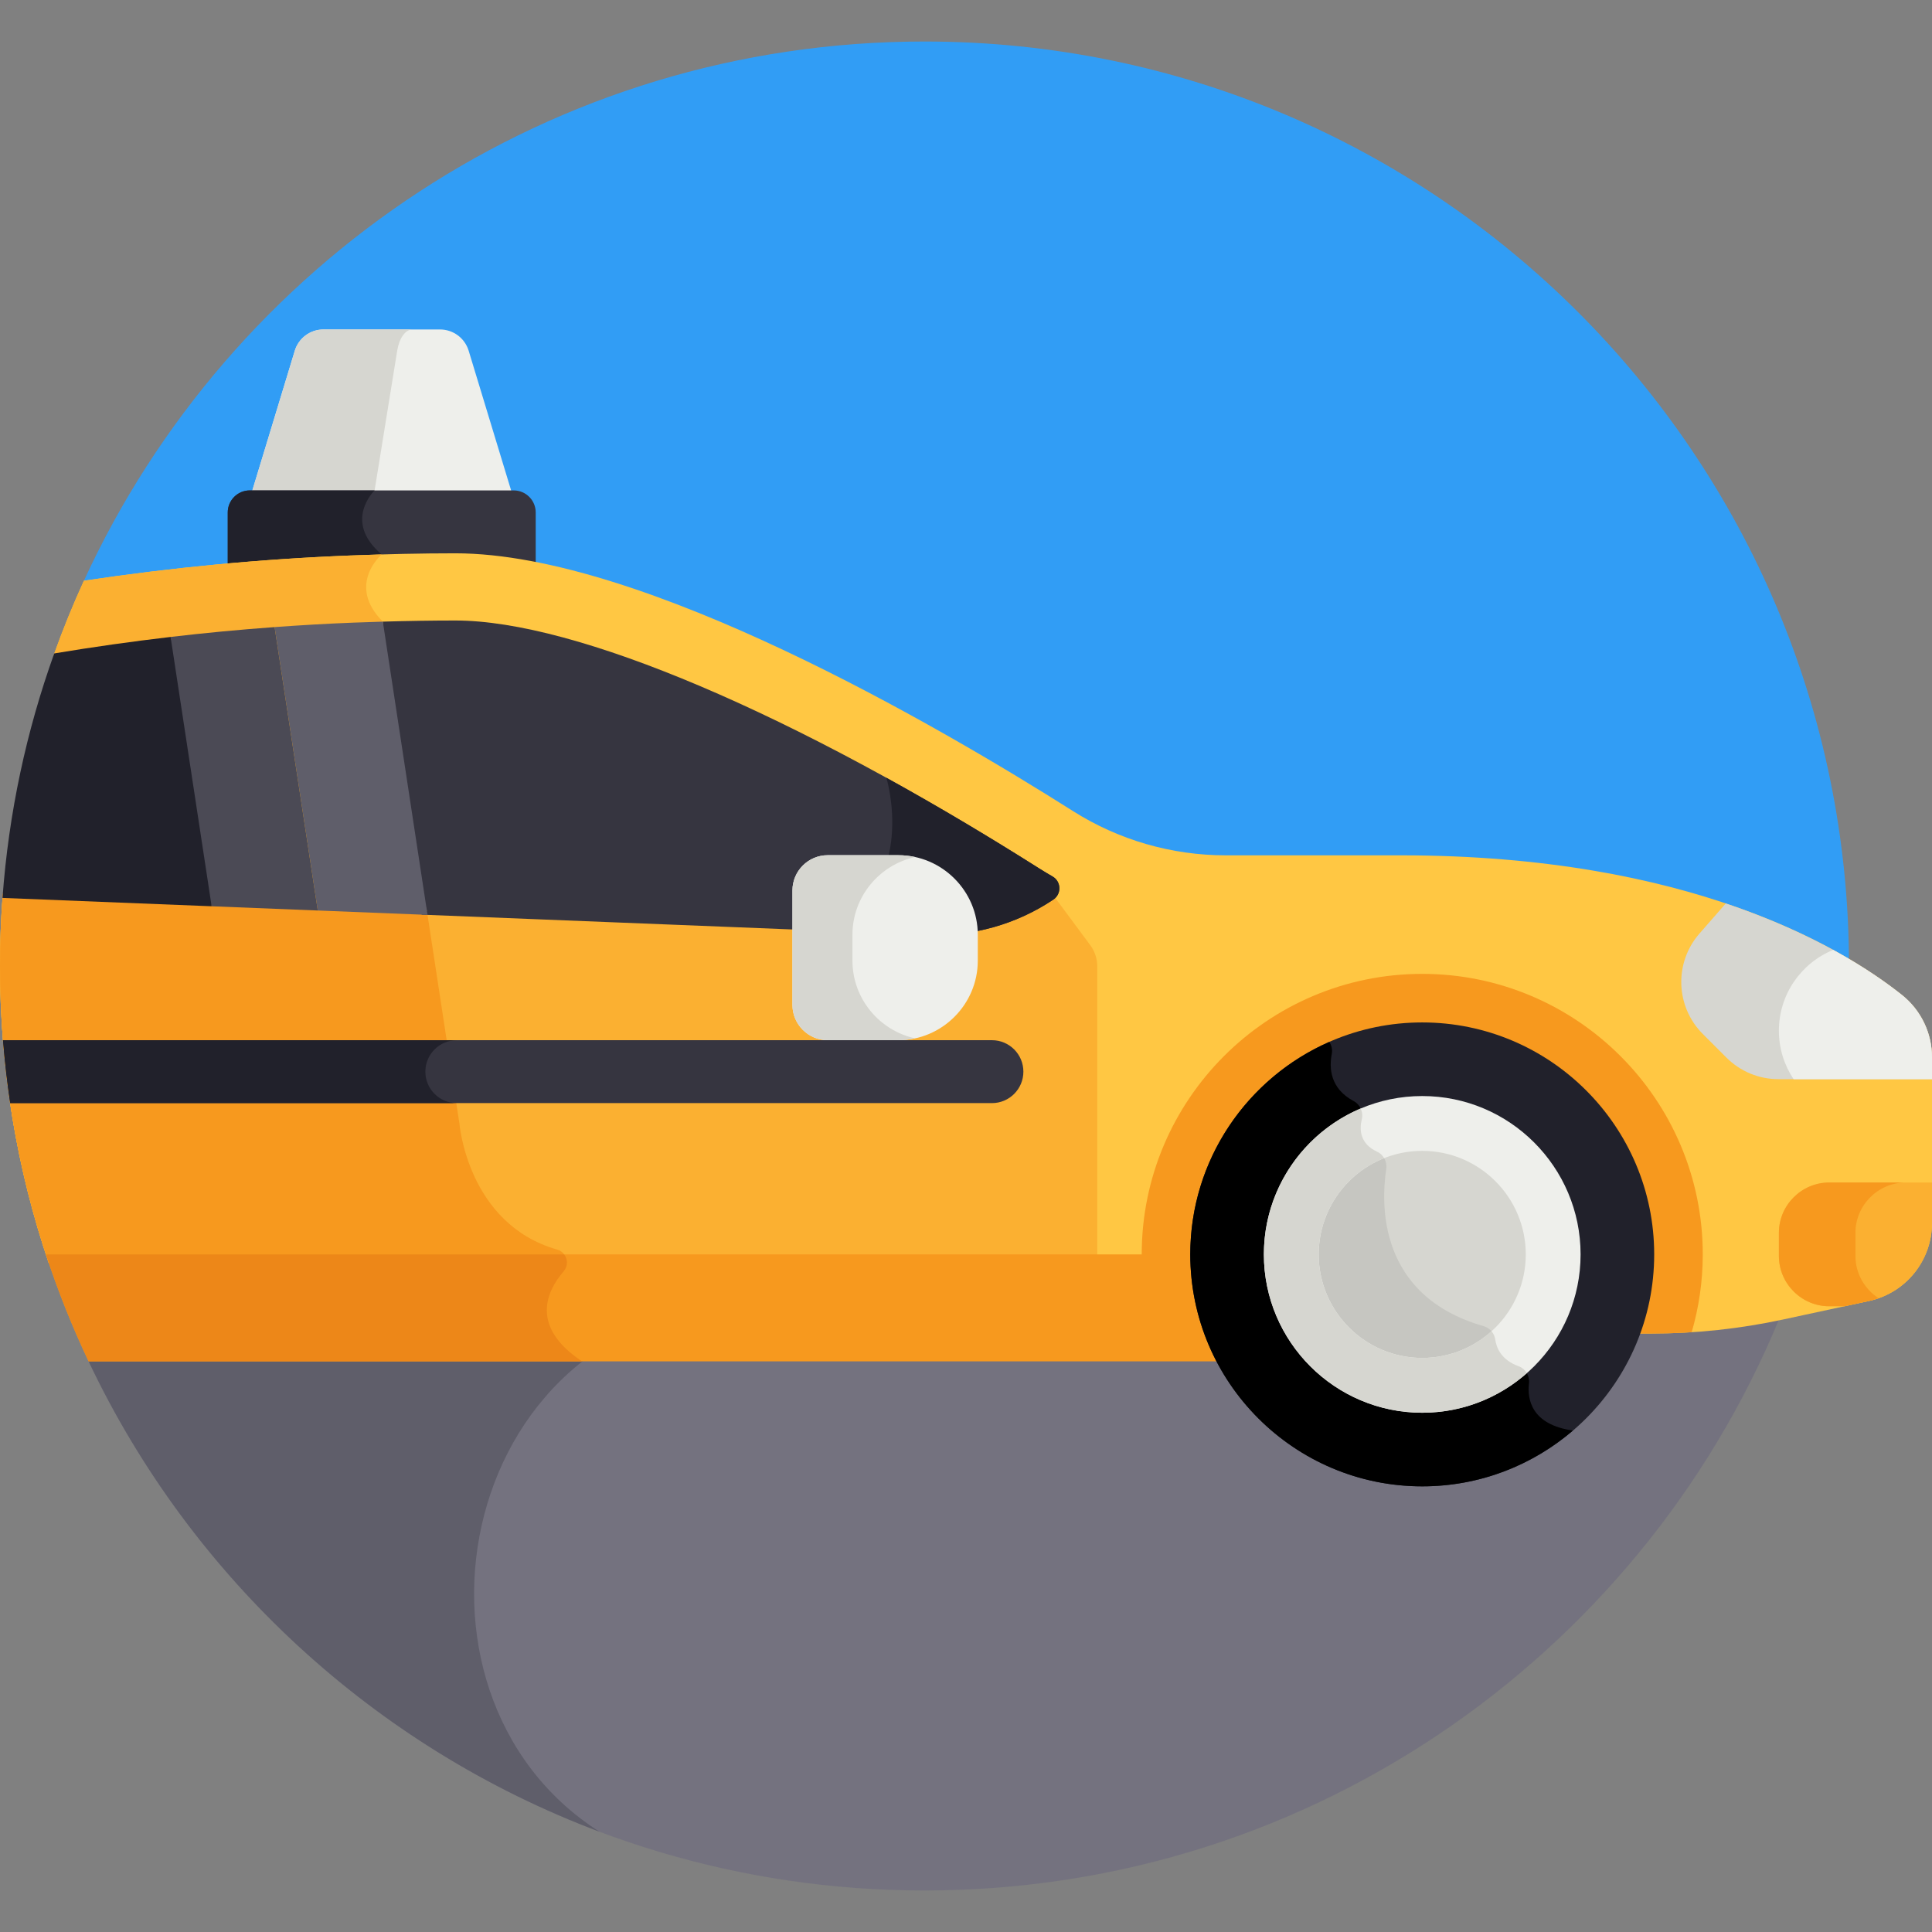 <svg id="Capa_1" enable-background="new 0 0 512 512" height="512" viewBox="0 0 512 512" width="512" xmlns="http://www.w3.org/2000/svg"><rect x="0" y="0" width="512" height="512" fill="#808080" stroke="none"/><path d="m473.25 345.193c10.81-27.641 16.75-57.723 16.75-89.193 0-135.31-109.69-245-245-245-98.869 0-184.049 58.571-222.764 142.902l1.155 191.291z" fill="#319df5"/><path d="m23.391 345.193.094 15.58c39.276 82.892 123.694 140.227 221.515 140.227 103.839 0 192.584-64.603 228.25-155.807z" fill="#74727f"/><path d="m202.063 345.193h-178.672l.094 15.58c27.103 57.2 75.704 102.227 135.369 124.645-57.935-36.93-37.897-140.225 43.209-140.225z" fill="#5f5e6a"/><path d="m124.2 92.942c-1.016-3.344-4.101-5.631-7.596-5.631h-30.882c-3.496 0-6.58 2.286-7.596 5.631l-11.927 39.244h69.927z" fill="#eeefeb"/><path d="m109.305 87.311h-23.583c-3.496 0-6.58 2.286-7.596 5.631l-11.927 39.245h32.718l6.346-39.245c.541-3.345 2.182-5.631 4.042-5.631z" fill="#d6d6d0"/><path d="m136.126 129.963h-69.927c-3.227 0-5.843 2.616-5.843 5.843v15.756c10.787-.973 21.603-1.697 32.442-2.123 9.408-.369 18.793-.584 27.902-.584 6.631 0 13.78.825 21.269 2.295v-15.345c0-3.226-2.616-5.842-5.843-5.842z" fill="#363540"/><path d="m99.276 129.963h-33.077c-3.227 0-5.843 2.616-5.843 5.843v15.756c10.787-.973 21.603-1.697 32.442-2.123 3.431-.135 6.854-.241 10.266-.331-.482-.76-1.098-1.491-1.907-2.174-10.425-8.796-1.881-16.971-1.881-16.971z" fill="#21212b"/><path d="m504.025 263.668c-15.795-12.571-56.328-36.997-132.833-36.997h-46.352c-14.329 0-28.366-4.053-40.472-11.719-35.106-22.229-113.897-68.32-163.668-68.32-9.109 0-18.494.215-27.902.584-23.656.928-47.207 3.182-70.562 6.686-2.898 6.313-5.521 12.776-7.885 19.363l-13.669 64.606c-.439 5.988-.682 12.029-.682 18.129 0 27.511 4.535 53.963 12.898 78.65h304.262c-.027-.739-.056-1.477-.056-2.223 0-32.976 26.828-59.804 59.804-59.804s59.803 26.828 59.803 59.804c0 7.377-1.351 14.442-3.805 20.971h4.804c11.698 0 23.362-1.244 34.797-3.71l22.81-4.92c9.734-2.099 16.684-10.708 16.684-20.666v-43.892c-.001-6.443-2.934-12.529-7.976-16.542z" fill="#ffc743"/><path d="m147.648 331.148c-23.777-6.787-25.898-33.423-25.898-33.423l-8.453-55.27-11.84-77.716c-9.709-9.709-.411-17.71-.299-17.805-2.781.081-5.568.172-8.359.282-23.656.928-47.207 3.182-70.562 6.686-2.898 6.313-5.521 12.776-7.885 19.363l-13.67 64.606c-.439 5.988-.682 12.029-.682 18.129 0 27.511 4.535 53.963 12.898 78.65h137.342c.022-1.531-.94-3.03-2.592-3.502z" fill="#fbb031"/><path d="m504.025 263.668c-8.257-6.572-23.292-16.379-46.675-24.247l-6.98 7.988c-6.749 7.724-6.358 19.357.895 26.61l6.265 6.265c3.655 3.655 8.613 5.709 13.783 5.709h40.687v-5.781c0-6.445-2.933-12.531-7.975-16.544z" fill="#d6d6d0"/><path d="m512 280.211c0-6.444-2.933-12.53-7.975-16.543-4.223-3.361-10.232-7.569-18.211-11.931-8.438 3.45-14.389 11.73-14.389 21.409 0 4.754 1.438 9.171 3.898 12.846h36.677z" fill="#eeefeb"/><path d="m484.765 313.379c-7.337 0-13.34 6.003-13.34 13.34v6.114c0 7.337 6.003 13.34 13.34 13.34h4.042l6.509-1.404c9.734-2.099 16.684-10.708 16.684-20.666v-10.724z" fill="#fbb031"/><path d="m491.712 332.833v-6.114c0-7.337 6.003-13.34 13.34-13.34h-20.288c-7.337 0-13.34 6.003-13.34 13.34v6.114c0 7.337 6.003 13.34 13.34 13.34h4.043l6.509-1.404c.871-.188 1.711-.445 2.535-.734-3.683-2.381-6.139-6.515-6.139-11.202z" fill="#f7991e"/><path d="m279.14 237.275c-9.772 6.541-21.367 9.813-33.117 9.343l-245.28-9.791c-.49 6.327-.743 12.72-.743 19.173 0 27.511 4.535 53.963 12.898 78.65h277.884v-78.564c0-2.017-.648-3.981-1.85-5.602z" fill="#fbb031"/><path d="m147.648 331.148c-23.777-6.787-25.898-33.423-25.898-33.423l-8.453-55.27-.174-1.142-112.38-4.486c-.49 6.327-.743 12.72-.743 19.173 0 27.511 4.535 53.963 12.898 78.65h137.342c.022-1.531-.94-3.03-2.592-3.502z" fill="#f7991e"/><path d="m262.871 275.661h-262.085c.446 5.614 1.082 11.174 1.9 16.675h260.184c4.605 0 8.337-3.733 8.337-8.337.001-4.605-3.731-8.338-8.336-8.338z" fill="#363540"/><path d="m112.727 283.999c0-4.604 3.732-8.337 8.337-8.337h-120.278c.446 5.614 1.082 11.174 1.9 16.675h118.378c-4.605-.001-8.337-3.734-8.337-8.338z" fill="#21212b"/><path d="m278.932 232.273c-1.175-.673-2.337-1.373-3.485-2.099-65.003-41.16-122.853-65.733-154.747-65.733-6.065 0-12.514.101-19.243.298l-.294 37.492 11.96 39.083-1.471 1.076 134.371 5.364c11.75.469 23.345-2.803 33.117-9.344 2.227-1.492 2.119-4.805-.208-6.137z" fill="#363540"/><path d="m56.086 240.171.894-34.052-11.767-37.322c-10.295 1.206-20.578 2.658-30.841 4.369-7.355 20.474-12.065 42.206-13.709 64.792z" fill="#21212b"/><path d="m72.772 166.186 11.443 75.108 29.082 1.161-11.84-77.716c-2.628.077-5.295.167-8.004.273-6.894.271-13.789.674-20.681 1.174z" fill="#5f5e6a"/><path d="m56.086 240.171 28.128 1.123-11.443-75.108c-9.192.667-18.381 1.535-27.56 2.608z" fill="#4b4a55"/><path d="m278.932 232.273c-1.175-.673-2.337-1.373-3.485-2.1-13.906-8.805-27.48-16.844-40.548-24.053.01.031 8.623 27.844-14.708 40.601l25.831 1.031c11.75.469 23.345-2.803 33.117-9.344 2.228-1.49 2.12-4.803-.207-6.135z" fill="#21212b"/><path d="m238.059 226.637h-18.727c-5.13 0-9.328 4.198-9.328 9.328v30.367c0 5.131 4.198 9.328 9.328 9.328h18.727c11.586 0 21.065-9.479 21.065-21.065v-6.895c0-11.583-9.479-21.063-21.065-21.063z" fill="#eeefeb"/><path d="m225.909 254.597v-6.895c0-10.056 7.145-18.516 16.607-20.576-1.439-.314-2.928-.489-4.458-.489h-18.727c-5.13 0-9.328 4.198-9.328 9.328v30.367c0 5.131 4.198 9.328 9.328 9.328h18.727c1.53 0 3.019-.175 4.458-.488-9.462-2.06-16.607-10.519-16.607-20.575z" fill="#d6d6d0"/><path d="m376.907 258.085c-40.991 0-74.341 33.35-74.341 74.341 0 .745.035 1.483.056 2.223h14.538c-.027-.739-.056-1.477-.056-2.223 0-32.976 26.828-59.804 59.804-59.804s59.803 26.828 59.803 59.804c0 7.377-1.351 14.442-3.804 20.972h4.803c3.541 0 7.079-.128 10.608-.355 1.895-6.552 2.931-13.463 2.931-20.617 0-40.991-33.35-74.341-74.342-74.341z" fill="#f7991e"/><path d="m12.174 332.427c3.193 9.732 6.975 19.195 11.311 28.346h300.778c-4.564-8.441-7.159-18.095-7.159-28.346z" fill="#f7991e"/><path d="m149.387 336.899c1.159-1.346 1.089-3.203.131-4.473h-137.344c3.193 9.732 6.975 19.195 11.311 28.346h130.765c-13.803-9.174-9.461-18.535-4.863-23.873z" fill="#ed8718"/><path d="m376.907 393.897c-33.895 0-61.471-27.576-61.471-61.471s27.576-61.471 61.471-61.471 61.471 27.576 61.471 61.471-27.576 61.471-61.471 61.471z" fill="#21212b"/><path d="m416.832 379.11c-11.014-1.591-12.125-8.257-11.637-12.531.226-1.98-.932-3.863-2.806-4.543-4.507-1.635-5.82-4.811-6.147-7.106-.239-1.679-1.458-3.026-3.088-3.494-28.02-8.041-27.184-32.393-25.785-41.615.287-1.892-.668-3.802-2.405-4.604-4.588-2.116-4.737-5.859-4.07-8.6.464-1.91-.423-3.895-2.157-4.819-6.292-3.353-6.512-8.84-5.808-12.453.225-1.155-.033-2.296-.645-3.226-21.669 9.513-36.847 31.165-36.847 56.307 0 33.895 27.576 61.471 61.471 61.471 15.23 0 29.174-5.58 39.924-14.787z"/><circle cx="376.907" cy="332.426" fill="#d6d6d0" r="34.701"/><path d="m398.468 359.586c-1.451-1.511-2.027-3.249-2.227-4.656-.239-1.679-1.458-3.026-3.088-3.494-28.02-8.041-27.184-32.393-25.785-41.615.287-1.892-.668-3.802-2.405-4.604-2.099-.968-3.262-2.278-3.85-3.675-11.213 5.758-18.908 17.435-18.908 30.883 0 19.134 15.567 34.701 34.701 34.701 8.145.002 15.636-2.825 21.562-7.54z" fill="#c6c6c1"/><path d="m376.907 374.392c-23.14 0-41.965-18.826-41.965-41.965 0-23.14 18.826-41.965 41.965-41.965 23.14 0 41.965 18.825 41.965 41.965.001 23.139-18.825 41.965-41.965 41.965zm0-69.403c-15.129 0-27.438 12.308-27.438 27.438 0 15.129 12.308 27.438 27.438 27.438 15.129 0 27.438-12.308 27.438-27.438s-12.308-27.438-27.438-27.438z" fill="#eeefeb"/><path d="m404.62 363.901c-.494-.84-1.264-1.514-2.232-1.865-4.507-1.635-5.82-4.811-6.147-7.106-.116-.811-.463-1.542-.972-2.136-4.866 4.391-11.307 7.069-18.362 7.069-15.129 0-27.438-12.308-27.438-27.438 0-11.564 7.194-21.472 17.339-25.503-.423-.727-1.046-1.336-1.845-1.704-4.588-2.116-4.737-5.859-4.07-8.6.24-.985.114-1.988-.297-2.857-15.061 6.378-25.654 21.307-25.654 38.665 0 23.14 18.826 41.965 41.965 41.965 10.615.001 20.314-3.969 27.713-10.49z" fill="#d6d6d0"/></svg>